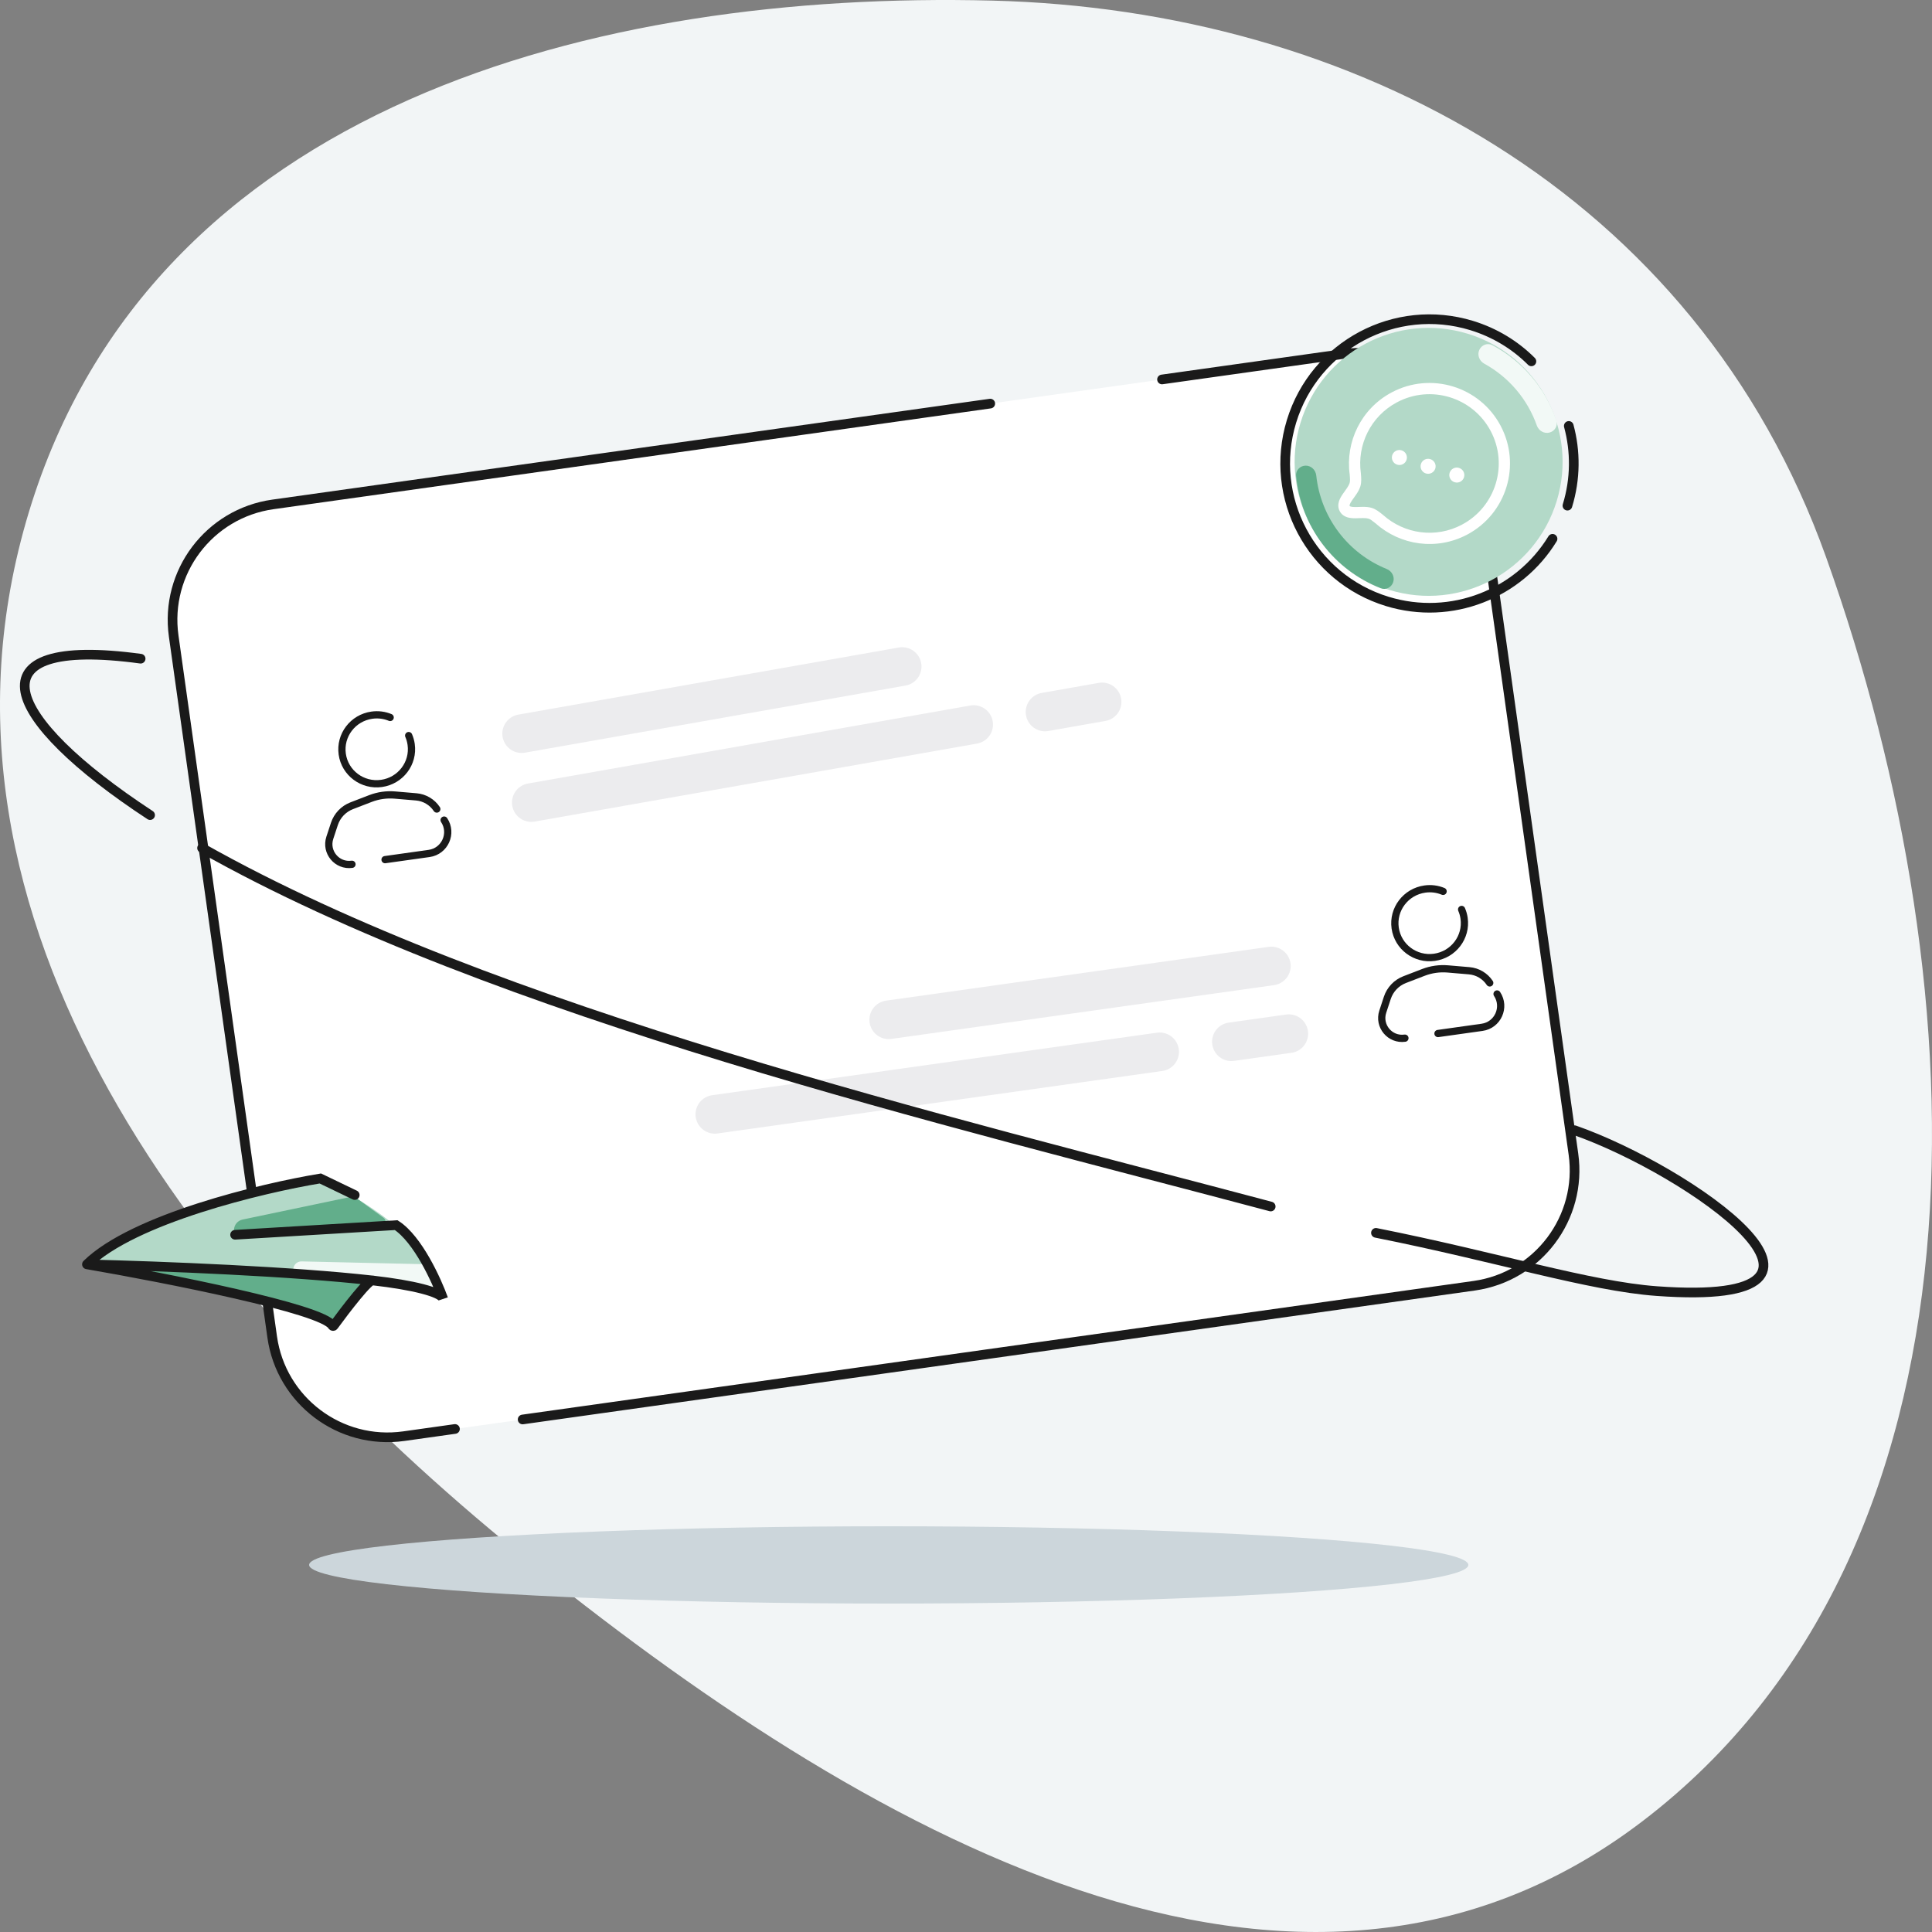 <svg width="200" height="200" viewBox="0 0 200 200" fill="none" xmlns="http://www.w3.org/2000/svg">
<rect x="0" y="0" width="200" height="200" fill="#808080" stroke="none"/>
<path fill-rule="evenodd" clip-rule="evenodd" d="M102.723 0.062C140.076 1.009 175.55 19.937 189.041 57.694C205.301 103.204 206.867 160.396 170.056 188.511C134.233 215.873 88.97 189.388 53.887 160.924C20.887 134.15 -9.882 95.408 3.001 52.974C15.788 10.854 61.815 -0.976 102.723 0.062Z" fill="#F2F5F6"/>
<ellipse cx="92" cy="162" rx="60" ry="4" fill="#CCD6DB"/>
<path d="M17.98 65.846L28.177 138.401C29.104 145 35.206 149.599 41.806 148.671L47.098 147.927L54.103 146.943L152.611 133.099C159.211 132.171 163.809 126.069 162.881 119.469L152.685 46.915C151.757 40.315 145.655 35.716 139.055 36.644L120.292 39.281L102.511 41.78L66.41 46.853L61.022 47.611L55.634 48.368L45.935 49.731L28.25 52.217C21.651 53.144 17.052 59.246 17.98 65.846Z" fill="white"/>
<path d="M47.098 147.927L41.806 148.671C35.206 149.599 29.104 145 28.177 138.401L17.98 65.846C17.052 59.246 21.651 53.144 28.25 52.217L45.935 49.731L55.634 48.368L61.022 47.611L66.41 46.853L102.511 41.78M54.103 146.943L152.611 133.099C159.211 132.171 163.809 126.069 162.881 119.469L152.685 46.915C151.757 40.315 145.655 35.716 139.055 36.644L120.292 39.281" stroke="#1A1A1A" stroke-linecap="round"/>
<path d="M38.434 82.884C39.206 82.587 40.035 82.469 40.859 82.54L42.974 82.72C43.826 82.792 44.599 83.25 45.073 83.962C46.215 85.681 45.171 88.004 43.127 88.292L37.894 89.027C35.837 89.316 34.191 87.346 34.839 85.373C35.102 84.573 35.71 83.934 36.496 83.631L38.434 82.884Z" fill="white" stroke="white" stroke-width="0.474"/>
<path d="M38.533 74.269C40.376 74.01 42.074 75.279 42.33 77.099C42.585 78.918 41.303 80.606 39.46 80.865C37.617 81.124 35.92 79.855 35.664 78.036C35.408 76.216 36.69 74.528 38.533 74.269Z" fill="white" stroke="white" stroke-width="0.474"/>
<path d="M45.217 83.752V83.752C44.737 83.029 43.954 82.565 43.09 82.492L40.879 82.303C40.019 82.23 39.154 82.353 38.349 82.663L36.411 83.41C35.559 83.738 34.899 84.431 34.614 85.299L34.144 86.728C33.657 88.21 34.893 89.688 36.437 89.471V89.471M45.976 84.895V84.895C46.888 86.267 46.055 88.119 44.424 88.349L39.86 88.99" stroke="#1A1A1A" stroke-width="0.75" stroke-linecap="round"/>
<path d="M40.39 74.272C39.813 74.033 39.165 73.94 38.5 74.034C36.529 74.311 35.154 76.117 35.429 78.068C35.703 80.02 37.523 81.377 39.493 81.1C41.464 80.823 42.839 79.017 42.564 77.065C42.519 76.741 42.431 76.433 42.306 76.146" stroke="#1A1A1A" stroke-width="0.75" stroke-linecap="round"/>
<path d="M147.434 100.884C148.205 100.587 149.035 100.469 149.859 100.54L151.974 100.72C152.826 100.792 153.599 101.25 154.072 101.962C155.214 103.681 154.17 106.004 152.127 106.292L146.894 107.027C144.837 107.316 143.19 105.346 143.839 103.373C144.102 102.573 144.71 101.934 145.496 101.631L147.434 100.884Z" fill="white" stroke="white" stroke-width="0.474"/>
<path d="M147.532 92.269C149.375 92.01 151.074 93.279 151.329 95.099C151.585 96.918 150.302 98.606 148.459 98.865C146.617 99.124 144.919 97.855 144.663 96.036C144.408 94.216 145.69 92.528 147.532 92.269Z" fill="white" stroke="white" stroke-width="0.474"/>
<path d="M154.217 101.752V101.752C153.737 101.029 152.954 100.565 152.09 100.492L149.878 100.303C149.019 100.23 148.154 100.353 147.349 100.663L145.41 101.41C144.558 101.738 143.899 102.432 143.614 103.299L143.144 104.728C142.657 106.21 143.893 107.688 145.437 107.471V107.471M154.976 102.895V102.895C155.887 104.267 155.054 106.119 153.424 106.348L148.859 106.99" stroke="#1A1A1A" stroke-width="0.75" stroke-linecap="round"/>
<path d="M149.39 92.272C148.812 92.033 148.165 91.94 147.5 92.034C145.529 92.311 144.154 94.117 144.428 96.068C144.703 98.02 146.522 99.377 148.493 99.1C150.463 98.823 151.838 97.017 151.564 95.065C151.519 94.741 151.43 94.433 151.306 94.146" stroke="#1A1A1A" stroke-width="0.75" stroke-linecap="round"/>
<path d="M54 75.946L93.392 69" stroke="#ECECEE" stroke-width="4" stroke-linecap="round"/>
<path d="M92 105.567L131.611 100" stroke="#ECECEE" stroke-width="4" stroke-linecap="round"/>
<path d="M55 83.08L100.794 75.006M114.088 72.661L108.18 73.703" stroke="#ECECEE" stroke-width="4" stroke-linecap="round"/>
<path d="M74 115.356L120.047 108.885M133.416 107.006L127.474 107.841" stroke="#ECECEE" stroke-width="4" stroke-linecap="round"/>
<g clip-path="url(#clip0_2077_2697)">
<path d="M162.26 52.345C163.112 49.557 163.109 46.712 162.4 44.092M158.531 37.407C156.859 35.736 154.764 34.438 152.345 33.698C144.458 31.287 136.109 35.726 133.698 43.613C131.287 51.5 135.726 59.848 143.613 62.26C150.267 64.294 157.25 61.452 160.718 55.778" stroke="#1A1A1A" stroke-linecap="round"/>
<ellipse cx="147.89" cy="47.812" rx="13.867" ry="13.867" transform="rotate(17 147.89 47.812)" fill="#B3D9C8"/>
<path d="M144.229 60.245C144.061 60.794 143.478 61.107 142.942 60.898C140.551 59.966 138.458 58.385 136.905 56.324C135.351 54.263 134.409 51.815 134.172 49.259C134.119 48.687 134.58 48.213 135.154 48.203C135.729 48.193 136.198 48.651 136.258 49.222C136.483 51.339 137.277 53.362 138.566 55.072C139.854 56.782 141.58 58.104 143.553 58.903C144.085 59.119 144.397 59.696 144.229 60.245Z" fill="#62AE8B"/>
<path d="M153.132 36.233C153.363 35.707 153.979 35.464 154.486 35.734C156.029 36.554 157.406 37.66 158.543 38.996C159.679 40.332 160.549 41.869 161.11 43.523C161.295 44.067 160.956 44.636 160.4 44.779C159.844 44.923 159.281 44.586 159.09 44.044C158.611 42.694 157.89 41.439 156.958 40.343C156.026 39.247 154.903 38.334 153.647 37.645C153.144 37.368 152.902 36.759 153.132 36.233Z" fill="#F2F9F6"/>
<path fill-rule="evenodd" clip-rule="evenodd" d="M154.311 44.611C152.454 41.117 148.107 39.788 144.614 41.647C141.879 43.101 140.474 46.066 140.873 48.966C140.875 48.976 140.876 48.986 140.877 48.996L140.879 49.022C140.915 49.443 140.956 49.917 140.823 50.352C140.73 50.655 140.567 50.93 140.414 51.159C140.336 51.276 140.254 51.39 140.178 51.495L140.159 51.522C140.089 51.619 140.025 51.708 139.965 51.795C139.83 51.992 139.753 52.134 139.72 52.242C139.693 52.33 139.706 52.355 139.716 52.373C139.725 52.39 139.739 52.415 139.826 52.442C139.934 52.475 140.094 52.49 140.332 52.488C140.44 52.487 140.551 52.483 140.673 52.479L140.699 52.478C140.828 52.474 140.968 52.469 141.108 52.469C141.382 52.469 141.7 52.486 142.002 52.577L142.005 52.578C142.435 52.709 142.807 53.01 143.128 53.27C143.14 53.279 143.152 53.289 143.164 53.298C143.171 53.305 143.179 53.311 143.186 53.317C145.368 55.27 148.61 55.764 151.346 54.309C154.839 52.452 156.171 48.11 154.311 44.611ZM144.068 40.62C148.128 38.46 153.179 40.004 155.338 44.065C157.5 48.132 155.951 53.177 151.892 55.336C148.715 57.025 144.954 56.451 142.422 54.194C142.049 53.893 141.851 53.747 141.667 53.69C141.529 53.649 141.346 53.632 141.107 53.632C140.99 53.632 140.869 53.636 140.739 53.64L140.709 53.641C140.591 53.645 140.465 53.65 140.341 53.651C140.081 53.653 139.772 53.641 139.487 53.554C139.182 53.461 138.878 53.273 138.689 52.919C138.501 52.565 138.515 52.207 138.608 51.902C138.695 51.616 138.858 51.354 139.005 51.139C139.074 51.038 139.147 50.938 139.215 50.843C139.222 50.833 139.229 50.824 139.235 50.814C139.312 50.709 139.382 50.61 139.447 50.513C139.581 50.313 139.668 50.151 139.711 50.012C139.768 49.826 139.76 49.584 139.719 49.109C139.263 45.748 140.892 42.308 144.068 40.62Z" fill="white"/>
<path fill-rule="evenodd" clip-rule="evenodd" d="M150.064 48.951C150.189 48.542 150.623 48.311 151.032 48.437L151.039 48.439C151.448 48.564 151.679 48.997 151.554 49.407C151.428 49.816 150.995 50.047 150.586 49.921L150.579 49.919C150.169 49.794 149.939 49.361 150.064 48.951Z" fill="white"/>
<path fill-rule="evenodd" clip-rule="evenodd" d="M147.092 48.043C147.217 47.633 147.651 47.403 148.06 47.528L148.067 47.53C148.476 47.655 148.707 48.089 148.582 48.498C148.456 48.907 148.023 49.138 147.614 49.013L147.607 49.011C147.197 48.886 146.967 48.452 147.092 48.043Z" fill="white"/>
<path fill-rule="evenodd" clip-rule="evenodd" d="M144.12 47.134C144.245 46.725 144.679 46.494 145.088 46.619L145.095 46.621C145.504 46.747 145.735 47.18 145.61 47.589C145.484 47.999 145.051 48.229 144.642 48.104L144.635 48.102C144.226 47.977 143.995 47.544 144.12 47.134Z" fill="white"/>
</g>
<path d="M44.372 131.226L28.8 130.401" stroke="#1A1A1A" stroke-width="0.531"/>
<path d="M34.557 137.215C34.11 135.666 18.277 132.453 10.417 131.04L11.456 129.609L39.548 131.964C39.593 131.962 39.636 131.965 39.676 131.975L39.548 131.964C38.414 132.011 35.778 135.439 34.557 137.215Z" fill="#62AE8B"/>
<path d="M9 130.884C16.131 125.4 28.078 122.673 33.16 121.995C44.819 127.843 45.357 132.577 45.904 134.532C43.29 131.512 20.174 130.844 9 130.884Z" fill="#B3D9C8"/>
<path d="M31.217 130.58L44.19 130.875L45.378 133.669C45.39 133.686 45.398 133.704 45.401 133.721L45.378 133.669C44.842 132.888 35.222 131.932 30.373 131.545C30.292 131.03 30.696 130.568 31.217 130.58Z" fill="#F2F9F6"/>
<path d="M25.11 126.248L36.401 123.882C36.547 123.851 36.701 123.884 36.822 123.972L39.693 126.058C40.1 126.354 39.907 126.997 39.405 127.019L24.612 127.682C24.394 127.692 24.214 127.513 24.223 127.295C24.244 126.784 24.609 126.353 25.11 126.248Z" fill="#62AE8B"/>
<path d="M9 130.884C13.823 126.171 27.116 122.994 33.16 121.995L36.722 123.709M9 130.884C17.206 132.3 33.452 135.499 34.411 137.229C34.434 137.271 34.507 137.286 34.535 137.246C35.802 135.511 38.263 132.311 38.599 132.555M9 130.884C16.985 131.076 30.341 131.618 38.599 132.555M24.337 127.822L41.013 126.826C43.27 128.292 45.205 132.575 45.882 134.451C45.672 133.769 42.78 133.029 38.599 132.555" stroke="#1A1A1A" stroke-linecap="round"/>
<path d="M163 117C174.76 121.113 195.464 135.4 171.5 133.653C164.543 133.145 154.964 130.118 142.438 127.625M15.538 84.38C0.25 74.36 -3.298 65.757 14.559 68.188M131.542 124.897C98.385 116.065 51.319 104.937 20.918 87.787" stroke="#1A1A1A" stroke-linecap="round"/>
<defs>
<clipPath id="clip0_2077_2697">
<rect width="32" height="32" fill="white" transform="translate(137.356 28) rotate(17)"/>
</clipPath>
</defs>
</svg>
